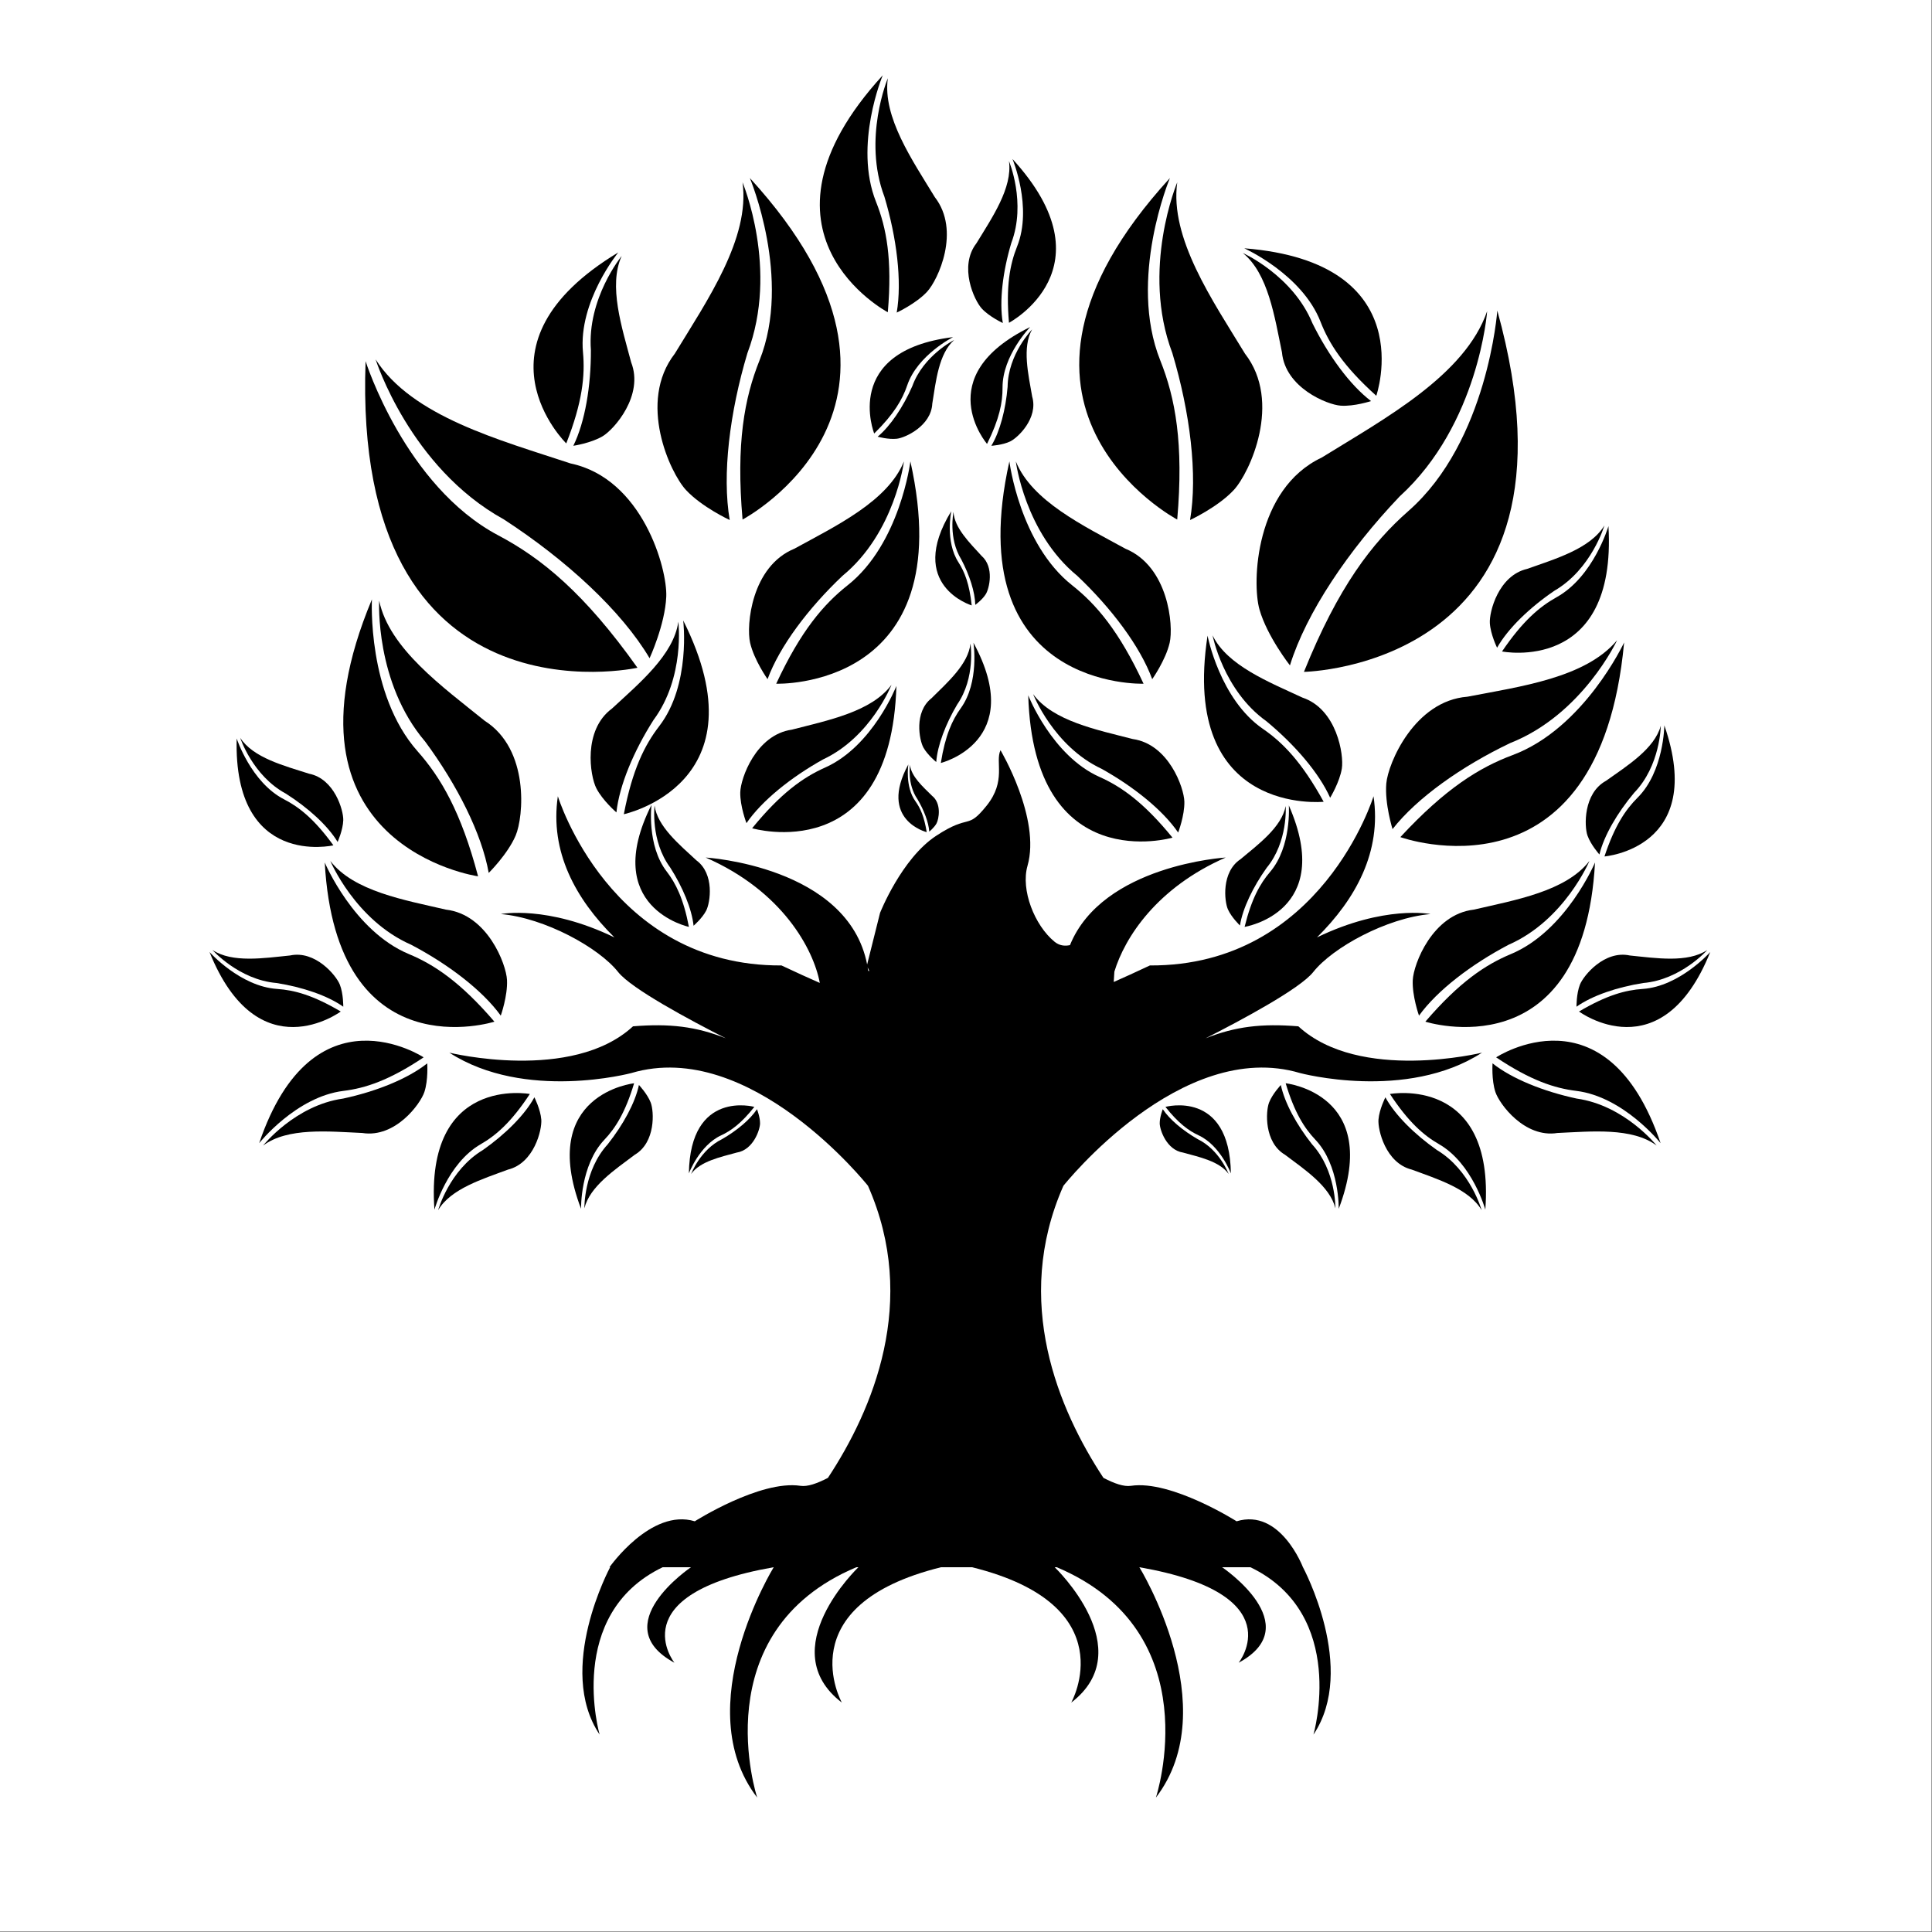 <?xml version="1.0" encoding="UTF-8" standalone="no"?><!DOCTYPE svg PUBLIC "-//W3C//DTD SVG 1.1//EN" "http://www.w3.org/Graphics/SVG/1.1/DTD/svg11.dtd"><svg width="100%" height="100%" viewBox="0 0 2084 2084" version="1.1" xmlns="http://www.w3.org/2000/svg" xmlns:xlink="http://www.w3.org/1999/xlink" xml:space="preserve" xmlns:serif="http://www.serif.com/" style="fill-rule:evenodd;clip-rule:evenodd;stroke-linejoin:round;stroke-miterlimit:2;"><rect x="0" y="0" width="2084" height="2084" fill="#808080" stroke="none"/><rect id="tree-rev-1-bw" serif:id="tree rev 1 bw" x="0" y="0" width="2083.33" height="2083.33" style="fill:none;"/><rect x="0" y="0" width="2083.33" height="2083.33" style="fill:#fff;"/><g><g><g><path d="M745.514,1266.31c0,-0 9.757,-26.094 33.476,-37.62c15.818,-9.142 30.063,-20.955 37.545,-32.219c-0,-0 3.363,8.395 3.31,15.282c-0.053,6.887 -7.341,28.711 -25.171,31.501c-17.692,4.857 -39.516,9.492 -49.16,23.056Z"/><path d="M813.682,1193.97c0,-0 -69.233,-19.145 -70.604,71.767c0,-0 11.277,-30.148 34.813,-41.073c10.786,-5.007 21.792,-12.99 35.791,-30.694Z"/></g><g><path d="M630.362,1303.35c0,-0 -0.792,-40.669 25.206,-69.072c16.553,-20.919 29.536,-44.616 33.632,-63.93c0,0 9.082,9.586 12.714,18.964c3.633,9.377 5.478,42.921 -17.223,56.299c-21.403,16.109 -48.534,34.14 -54.329,57.739Z"/><path d="M683.986,1168.5c-0,0 -104.276,11.253 -57.236,135.395c0,-0 -0.908,-46.989 25.163,-74.478c11.948,-12.598 22.593,-29.354 32.073,-60.917Z"/></g><g><path d="M472.598,1305.41c0,0 11.944,-43.132 48.282,-64.915c24.028,-16.856 45.164,-37.765 55.552,-56.843c0,-0 6.564,12.961 7.448,23.991c0.884,11.029 -7.71,46.98 -35.852,53.954c-27.629,10.261 -61.904,20.749 -75.43,43.813Z"/><path d="M571.516,1180.06c-0,-0 -113.492,-20.899 -102.895,124.786c-0,-0 13.805,-49.834 49.935,-70.629c16.557,-9.53 33.047,-23.854 52.96,-54.157Z"/></g><g><path d="M283.812,1235.68c0,0 34.41,-43.389 86.321,-50.686c35.509,-7.621 69.675,-21.254 90.713,-37.984c0,-0 1.229,17.935 -3.082,30.929c-4.312,12.994 -31.441,49.816 -66.872,44.192c-36.432,-1.632 -80.546,-6.209 -107.08,13.549Z"/><path d="M456.977,1140.54c0,0 -119.244,-78.544 -177.424,92.573c-0,-0 39.763,-50.127 90.96,-56.4c23.462,-2.875 49.16,-11.245 86.464,-36.173Z"/></g><g><path d="M356.306,928.671c-0,-0 26.904,64.024 87.135,90.369c40.312,21.196 76.973,49.2 96.731,76.511c-0,-0 7.542,-21.246 6.723,-38.396c-0.819,-17.15 -21.149,-70.783 -65.84,-75.957c-44.552,-10.333 -99.376,-19.703 -124.749,-52.527Z"/><path d="M533.315,1102.05c0,0 -170.543,54.59 -183.02,-171.724c0,-0 31.095,73.969 90.81,98.836c27.366,11.396 55.575,30.183 92.21,72.888Z"/></g><g><path d="M229.179,1024.74c0,0 28.547,32.175 69.119,35.609c27.866,4.388 54.948,13.496 71.981,25.569c0,-0 0.185,-13.962 -3.716,-23.855c-3.902,-9.893 -26.52,-37.286 -53.757,-31.406c-28.185,2.828 -62.201,8.269 -83.627,-5.917Z"/><path d="M367.556,1091.1c-0,0 -89.112,66.028 -141.57,-64.187c-0,0 32.987,37.171 72.962,39.841c18.319,1.224 38.608,6.613 68.608,24.346Z"/></g><g><path d="M259.099,795.883c-0,-0 13.379,40.879 49.232,60.18c23.816,15.117 45.034,34.253 55.854,52.109c-0,0 5.727,-12.735 6.086,-23.363c0.359,-10.628 -9.485,-44.762 -36.812,-50.209c-26.981,-8.626 -60.352,-17.175 -74.36,-38.717Z"/><path d="M359.624,911.84c0,0 -108.031,25.098 -104.319,-115.237c0,-0 15.465,47.23 51.073,65.592c16.318,8.415 32.785,21.435 53.246,49.645Z"/></g><g><path d="M409.003,647.955c0,0 -4.725,88.402 49.727,152.105c34.463,46.723 60.952,99.227 68.437,141.541c-0,-0 20.461,-20.181 29.055,-40.31c8.594,-20.129 15.084,-92.957 -33.308,-123.733c-45.364,-36.619 -103.049,-77.843 -113.911,-129.603Z"/><path d="M515.687,945.249c-0,-0 -225.988,-32.175 -114.5,-298.733c-0,0 -5.446,102.141 49.234,163.861c25.059,28.284 46.978,65.517 65.266,134.872Z"/></g><g><path d="M731.712,670.629c0,-0 7.36,60.039 -26.775,106.011c-21.305,33.463 -36.903,70.493 -40.024,99.686c-0,0 -14.893,-12.798 -21.693,-26.117c-6.8,-13.319 -14.634,-62.658 16.911,-85.903c29.209,-27.085 66.601,-57.886 71.581,-93.677Z"/><path d="M672.909,878.275c-0,0 152.539,-32.512 64.064,-208.993c0,0 8.494,69.37 -25.89,114.002c-15.757,20.453 -28.955,46.859 -38.174,94.991Z"/></g><g><path d="M706.071,869.008c0,-0 -4.635,37.817 16.865,66.774c13.42,21.077 23.245,44.401 25.211,62.79c-0,-0 9.38,-8.061 13.664,-16.451c4.283,-8.389 9.218,-39.467 -10.653,-54.108c-18.398,-17.06 -41.949,-36.461 -45.087,-59.005Z"/><path d="M743.11,999.8c0,-0 -96.081,-20.479 -40.352,-131.64c-0,-0 -5.351,43.694 16.307,71.807c9.925,12.883 18.238,29.515 24.045,59.833Z"/></g><g><path d="M961.657,738.608c0,-0 -22.033,56.332 -73.904,80.582c-34.639,19.332 -65.951,44.514 -82.56,68.724c-0,-0 -7.029,-18.335 -6.69,-33.286c0.34,-14.95 16.875,-62.092 55.675,-67.569c38.568,-9.967 86.1,-19.318 107.479,-48.451Z"/><path d="M811.304,893.426c0,0 149.683,43.822 155.623,-153.505c-0,-0 -25.466,65.083 -76.92,88.034c-23.579,10.518 -47.733,27.49 -78.703,65.471Z"/></g><g><path d="M975.05,497.731c-0,0 -9.556,76.918 -66.305,123.427c-36.904,34.956 -67.828,76.123 -80.801,111.437c-0,-0 -14.524,-20.547 -18.828,-39.22c-4.303,-18.673 1.329,-82.44 47.781,-101.506c44.742,-24.566 100.813,-51.203 118.153,-94.138Z"/><path d="M837.275,737.509c0,-0 199.728,7.106 144.733,-239.813c0,-0 -11.051,88.87 -67.692,133.634c-25.957,20.514 -50.587,49.225 -77.041,106.179Z"/></g><g><path d="M1046.83,694.245c0,0 5.721,36.742 -14.334,65.67c-12.421,20.986 -21.266,44.05 -22.6,62.049c-0,0 -9.406,-7.566 -13.85,-15.613c-4.445,-8.048 -10.244,-38.207 8.675,-53.119c17.405,-17.225 39.764,-36.897 42.109,-58.987Z"/><path d="M1014.85,823.002c-0,-0 93.074,-23.023 35.188,-129.69c-0,0 6.604,42.453 -13.63,70.563c-9.273,12.881 -16.855,29.37 -21.558,59.127Z"/></g><g><path d="M981.591,825.114c0,0 -3.221,20.69 8.072,36.98c6.994,11.817 11.975,24.804 12.726,34.94c0,0 5.297,-4.26 7.799,-8.792c2.503,-4.532 5.769,-21.514 -4.884,-29.912c-9.802,-9.699 -22.392,-20.777 -23.713,-33.216Z"/><path d="M999.601,897.619c-0,-0 -52.411,-12.965 -19.815,-73.03c0,0 -3.719,23.906 7.675,39.734c5.222,7.254 9.491,16.539 12.14,33.296Z"/></g><g><path d="M1029.18,366.785c0,0 -33.228,16.692 -45.12,49.822c-9.863,22.303 -23.496,42.902 -37.37,54.446c0,-0 11.623,3.259 20.755,2.201c9.132,-1.059 37.047,-13.862 38.192,-37.924c3.907,-24.174 6.927,-53.801 23.543,-68.545Z"/><path d="M942.97,467.625c0,0 -35.339,-89.129 85.109,-103.99c-0,-0 -38.39,19.29 -49.511,52.091c-5.097,15.032 -14.111,30.782 -35.598,51.899Z"/></g><g><path d="M800.935,196.645c0,0 39.522,93.988 5.287,184.229c-19.175,64.058 -27.458,131.279 -19.106,180.058c0,0 -30.033,-13.912 -47.181,-32.388c-17.148,-18.475 -52.524,-94.893 -12.044,-147.086c34.925,-57.346 81.412,-124.479 73.044,-184.813Z"/><path d="M800.98,560.42c-0,-0 232.445,-122.818 7.868,-368.376c0,-0 45.65,108.599 10.395,196.78c-16.157,40.411 -25.427,89.3 -18.263,171.596Z"/></g><g><path d="M670.582,276.128c-0,-0 -37.402,45.745 -33.197,101.521c0.137,38.751 -6.3,77.472 -18.954,103.21c0,0 18.977,-2.8 31.542,-10.251c12.565,-7.452 44.777,-44.113 30.851,-79.769c-9.991,-37.608 -24.802,-82.554 -10.242,-114.711Z"/><path d="M610.811,478.297c-0,0 -109.016,-106.435 56.128,-206.026c0,-0 -43.207,52.859 -38.096,107.658c2.343,25.113 -0.535,53.807 -18.032,98.368Z"/></g><g><path d="M1340.61,272.91c-0,0 53.925,24.156 75.14,75.912c17.229,34.71 40.322,66.45 63.162,83.798c-0,-0 -18.222,5.994 -32.794,4.957c-14.571,-1.037 -59.789,-19.394 -63.303,-57.511c-7.906,-38.101 -14.788,-84.922 -42.205,-107.156Z"/><path d="M1484.58,426.917c-0,-0 49.818,-143.983 -142.44,-159.086c0,-0 62.303,27.917 82.27,79.204c9.15,23.504 24.571,47.872 60.17,79.882Z"/></g><g><path d="M1730.64,566.804c0,0 -13.776,47.115 -53.97,70.432c-26.616,18.109 -50.124,40.707 -61.817,61.467c0,-0 -6.995,-14.318 -7.791,-26.428c-0.796,-12.11 9.194,-51.402 40.167,-58.608c30.462,-10.818 68.216,-21.782 83.411,-46.863Z"/><path d="M1620.19,702.721c0,0 124.137,24.704 114.806,-135.233c0,0 -15.924,54.435 -55.874,76.672c-18.307,10.191 -36.617,25.641 -58.932,58.561Z"/></g></g><g><path d="M405.161,387.66c0,0 36.852,116.624 138.231,172.545c67.277,43.677 127.051,98.704 157.295,149.789c0,0 16.655,-36.043 17.986,-66.251c1.331,-30.209 -25.668,-127.548 -103.209,-143.833c-76.465,-25.31 -171.101,-50.589 -210.303,-112.25Z"/><path d="M687.613,720.291c0,0 -307.898,68.217 -293.26,-330.693c0,0 42.596,134.741 143.308,187.987c46.154,24.401 92.595,61.901 149.952,142.706Z"/></g></g><g><g><g><path d="M1325.29,1266.31c-0,-0 -9.757,-26.094 -33.476,-37.62c-15.818,-9.142 -30.064,-20.955 -37.545,-32.219c0,-0 -3.364,8.395 -3.31,15.282c0.053,6.887 7.341,28.711 25.171,31.501c17.692,4.857 39.516,9.492 49.16,23.056Z"/><path d="M1257.13,1193.97c-0,-0 69.233,-19.145 70.603,71.767c0,-0 -11.276,-30.148 -34.813,-41.073c-10.786,-5.007 -21.791,-12.99 -35.79,-30.694Z"/></g><g><path d="M1440.45,1303.35c-0,-0 0.791,-40.669 -25.206,-69.072c-16.553,-20.919 -29.536,-44.616 -33.633,-63.93c0,0 -9.081,9.586 -12.713,18.964c-3.633,9.377 -5.478,42.921 17.223,56.299c21.403,16.109 48.534,34.14 54.329,57.739Z"/><path d="M1386.82,1168.5c0,0 104.276,11.253 57.235,135.395c0,-0 0.909,-46.989 -25.162,-74.478c-11.948,-12.598 -22.594,-29.354 -32.073,-60.917Z"/></g><g><path d="M1598.21,1305.41c0,0 -11.943,-43.132 -48.281,-64.915c-24.028,-16.856 -45.164,-37.765 -55.552,-56.843c-0,-0 -6.564,12.961 -7.448,23.991c-0.884,11.029 7.71,46.98 35.852,53.954c27.629,10.261 61.904,20.749 75.429,43.813Z"/><path d="M1499.29,1180.06c0,-0 113.492,-20.899 102.895,124.786c0,-0 -13.806,-49.834 -49.935,-70.629c-16.557,-9.53 -33.047,-23.854 -52.96,-54.157Z"/></g><g><path d="M1787,1235.68c-0,0 -34.41,-43.389 -86.321,-50.686c-35.509,-7.621 -69.676,-21.254 -90.713,-37.984c-0,-0 -1.23,17.935 3.082,30.929c4.312,12.994 31.441,49.816 66.872,44.192c36.432,-1.632 80.546,-6.209 107.08,13.549Z"/><path d="M1613.83,1140.54c-0,0 119.244,-78.544 177.424,92.573c0,-0 -39.763,-50.127 -90.96,-56.4c-23.463,-2.875 -49.16,-11.245 -86.464,-36.173Z"/></g><g><path d="M1714.5,928.671c0,-0 -26.904,64.024 -87.135,90.369c-40.312,21.196 -76.973,49.2 -96.731,76.511c0,-0 -7.542,-21.246 -6.723,-38.396c0.819,-17.15 21.149,-70.783 65.84,-75.957c44.551,-10.333 99.376,-19.703 124.749,-52.527Z"/><path d="M1537.49,1102.05c0,0 170.544,54.59 183.021,-171.724c-0,-0 -31.095,73.969 -90.81,98.836c-27.366,11.396 -55.576,30.183 -92.211,72.888Z"/></g><g><path d="M1841.63,1024.74c-0,0 -28.547,32.175 -69.119,35.609c-27.866,4.388 -54.948,13.496 -71.981,25.569c-0,-0 -0.185,-13.962 3.716,-23.855c3.901,-9.893 26.52,-37.286 53.757,-31.406c28.185,2.828 62.201,8.269 83.627,-5.917Z"/><path d="M1703.25,1091.1c0,0 89.112,66.028 141.57,-64.187c0,0 -32.987,37.171 -72.962,39.841c-18.319,1.224 -38.608,6.613 -68.608,24.346Z"/></g><g><path d="M1791.45,782.896c-0,0 -0.391,43.012 -28.728,72.251c-18.129,21.612 -32.567,46.268 -37.48,66.56c-0,0 -9.31,-10.406 -12.867,-20.428c-3.557,-10.022 -4.495,-45.535 19.905,-58.991c23.109,-16.381 52.332,-34.622 59.17,-59.392Z"/><path d="M1730.7,923.824c-0,0 110.562,-8.747 64.586,-141.388c-0,-0 -0.458,49.695 -28.846,77.966c-13.01,12.955 -24.768,30.346 -35.74,63.422Z"/></g><g><path d="M1744.32,690.6c0,0 -37.345,80.266 -115.335,110.935c-52.368,25.065 -100.412,58.978 -126.892,92.82c0,0 -8.587,-27.426 -6.721,-49.233c1.866,-21.807 30.338,-89.152 87.515,-93.597c57.248,-11.025 127.536,-20.329 161.433,-60.925Z"/><path d="M1510.52,902.967c0,0 214.626,77.725 241.382,-209.967c-0,0 -43.16,92.734 -120.421,121.545c-35.407,13.203 -72.244,35.781 -120.961,88.422Z"/></g><g><path d="M1307.97,685.348c-0,0 11.464,59.392 58.084,92.637c30.563,25.288 56.795,55.725 68.744,82.543c0,0 10.235,-16.758 12.609,-31.523c2.374,-14.764 -5.347,-64.122 -42.514,-76.537c-36.123,-16.788 -81.175,-34.596 -96.923,-67.12Z"/><path d="M1427.79,864.843c0,-0 -155.145,15.98 -125.239,-179.158c-0,-0 13.254,68.619 59.699,100.512c21.284,14.615 41.964,35.682 65.54,78.646Z"/></g><g><path d="M1386.84,869.479c-0,-0 2.705,38.485 -20.556,66.641c-14.675,20.61 -25.834,43.682 -28.786,62.174c-0,0 -9.063,-8.644 -12.955,-17.352c-3.892,-8.708 -7.252,-40.394 13.609,-54.159c19.499,-16.287 44.333,-34.671 48.688,-57.304Z"/><path d="M1342.53,999.8c-0,-0 98.235,-15.672 47.708,-131.005c0,-0 3.12,44.466 -20.255,71.759c-10.713,12.508 -19.991,28.892 -27.453,59.246Z"/></g><g><path d="M1114.39,748.727c0,0 22.033,56.332 73.904,80.582c34.64,19.333 65.951,44.514 82.561,68.724c-0,0 7.029,-18.335 6.689,-33.285c-0.34,-14.951 -16.875,-62.093 -55.675,-67.57c-38.567,-9.966 -86.1,-19.318 -107.479,-48.451Z"/><path d="M1264.75,903.546c0,-0 -149.683,43.821 -155.622,-153.506c-0,-0 25.465,65.083 76.919,88.034c23.58,10.518 47.734,27.491 78.703,65.472Z"/></g><g><path d="M1095.76,497.731c0,0 9.555,76.918 66.304,123.427c36.905,34.956 67.829,76.123 80.802,111.437c0,-0 14.524,-20.547 18.827,-39.22c4.304,-18.673 -1.328,-82.44 -47.78,-101.506c-44.742,-24.566 -100.813,-51.203 -118.153,-94.138Z"/><path d="M1233.53,737.509c0,-0 -199.727,7.106 -144.732,-239.813c-0,-0 11.051,88.87 67.692,133.634c25.957,20.514 50.587,49.225 77.04,106.179Z"/></g><g><path d="M1028.52,552.275c-0,-0 -5.876,28.17 8.479,51.321c8.769,16.711 14.692,34.886 15.011,48.85c0,-0 7.569,-5.475 11.322,-11.519c3.754,-6.044 9.429,-29.123 -4.602,-41.397c-12.77,-14.001 -29.272,-30.09 -30.21,-47.255Z"/><path d="M1048.15,653.052c-0,0 -71.022,-21.477 -22.063,-101.625c0,0 -6.784,32.549 7.742,55.074c6.657,10.323 11.864,23.366 14.321,46.551Z"/></g><g><path d="M1113.28,355.382c0,0 -25.962,26.62 -26.393,61.818c-2.046,24.3 -8.21,48.22 -17.558,63.659c-0,0 12.05,-0.711 20.337,-4.692c8.286,-3.98 30.496,-25.191 23.727,-48.31c-4.196,-24.125 -11.009,-53.116 -0.113,-72.475Z"/><path d="M1064.7,478.834c0,0 -62.488,-72.719 46.517,-126.07c0,-0 -29.993,30.761 -29.803,65.395c0.088,15.872 -3.294,33.702 -16.714,60.675Z"/></g><g><path d="M1269.87,196.645c-0,0 -39.522,93.988 -5.287,184.229c19.175,64.058 27.458,131.279 19.106,180.058c-0,0 30.033,-13.912 47.181,-32.388c17.148,-18.475 52.524,-94.893 12.044,-147.086c-34.925,-57.346 -81.412,-124.479 -73.044,-184.813Z"/><path d="M1269.83,560.42c0,-0 -232.445,-122.818 -7.868,-368.376c-0,-0 -45.65,108.599 -10.395,196.78c16.157,40.411 25.427,89.3 18.263,171.596Z"/></g><g><path d="M1088.34,173.712c-0,-0 18.955,45.078 2.535,88.36c-9.197,30.723 -13.169,62.964 -9.163,86.36c-0,-0 -14.405,-6.673 -22.629,-15.534c-8.225,-8.861 -25.192,-45.513 -5.777,-70.546c16.751,-27.505 39.047,-59.703 35.034,-88.64Z"/><path d="M1088.36,348.186c-0,-0 111.486,-58.906 3.774,-176.681c-0,-0 21.895,52.086 4.985,94.38c-7.749,19.382 -12.195,42.83 -8.759,82.301Z"/></g><g><path d="M957.678,84.408c0,-0 -27.423,65.215 -3.668,127.831c13.305,44.448 19.052,91.091 13.257,124.938c-0,0 20.839,-9.654 32.738,-22.473c11.898,-12.82 36.445,-65.844 8.357,-102.059c-24.233,-39.792 -56.49,-86.374 -50.684,-128.237Z"/><path d="M957.647,336.821c0,0 -161.287,-85.219 -5.459,-255.606c-0,-0 -31.676,75.354 -7.213,136.541c11.211,28.04 17.643,61.963 12.672,119.065Z"/></g></g><g><path d="M1604.15,335.66c0,-0 -8.803,121.99 -94.451,199.896c-55.314,58.087 -100.699,125.476 -118.272,182.181c-0,0 -24.559,-31.198 -32.859,-60.274c-8.3,-29.077 -4.609,-130.024 67.042,-163.846c68.511,-42.352 154.706,-88.887 178.54,-157.957Z"/><path d="M1406.53,724.722c-0,-0 315.324,-5.042 208.581,-389.684c0,0 -10.189,140.947 -95.809,216.095c-39.237,34.438 -75.716,81.686 -112.772,173.589Z"/></g></g><path d="M579.191,1690.55c0,0 -33.803,103.123 -94.462,103.123c-60.658,-0 -215.778,23.037 -235.744,59.898" style="fill:none;"/><path d="M935.358,1040.36l13.925,-55.642c-0,-0 23.099,-58.528 60.451,-83.102c37.352,-24.573 32.83,-5.608 54.455,-32.489c21.624,-26.88 9.046,-47.169 15.031,-59.907c-0,-0 43.744,73.647 29.118,124.747c-7.426,25.948 7.553,64.174 29.178,81.867c5.106,4.177 10.804,4.902 16.632,3.663c35.157,-86.583 168.009,-94.509 168.009,-94.509c-74.35,32.513 -108.859,86.216 -120.109,123.105c-0.213,3.848 -0.452,7.607 -0.698,11.153c10.885,-4.786 23.794,-10.674 39.011,-17.831c185.029,0.93 241.229,-182.51 241.229,-182.51c8.823,59.8 -19.075,110.708 -60.997,152.248c72.577,-35.126 122.453,-25.184 122.453,-25.184c-47.265,4.17 -105.65,36.143 -126.502,62.556c-14.186,17.968 -77.267,51.737 -116.153,71.493c32.173,-12.788 60.552,-16.161 100.119,-12.953c66.031,60.818 198.094,28.426 198.094,28.426c-81.671,52.753 -196.357,21.966 -196.357,21.966c-128.008,-38.056 -254.143,120.329 -255.275,121.756l0.03,0.027c-54.946,124.52 -5.095,241.521 43.26,314.907c11.92,6.169 22.072,9.714 29.661,8.575c43.442,-6.516 113.963,38.264 113.963,38.264c47.224,-14.419 71.559,49.561 71.559,49.561l-363.778,0l-0,-350.786l-0,350.786l-384.233,0c-0,0 44.789,-63.98 92.013,-49.561c0,-0 70.522,-44.78 113.963,-38.264c7.589,1.139 17.741,-2.406 29.661,-8.575c48.355,-73.386 98.207,-190.387 43.26,-314.907l0.031,-0.027c-1.133,-1.427 -127.267,-159.812 -255.276,-121.756c-0,0 -114.686,30.787 -196.357,-21.966c0,-0 132.063,32.392 198.095,-28.426c39.566,-3.208 67.945,0.165 100.118,12.953c-38.885,-19.756 -101.967,-53.525 -116.152,-71.493c-20.852,-26.413 -79.238,-58.386 -126.503,-62.556c0,-0 49.877,-9.942 122.454,25.184c-41.923,-41.54 -69.821,-92.448 -60.998,-152.248c0,-0 56.2,183.44 241.229,182.51c16.314,7.673 29.974,13.887 41.331,18.849c-6.756,-36.238 -40.1,-98.969 -123.126,-135.276c-0,0 153.545,9.16 174.181,115.372Zm0.581,3.229c0.196,1.17 0.374,2.352 0.536,3.545c0,0 0.458,0.139 1.314,0.363l-1.85,-3.908Z"/><path d="M658.122,1690.55c-0,0 -59,109.487 -11.324,180.494c0,0 -37.532,-129.707 67.964,-180.494l-56.64,0Z"/><path d="M834.573,1690.55c-0,0 -92.822,150.714 -17.816,248.458c0,0 -59.047,-178.547 106.925,-248.458l-89.109,0Z"/><path d="M745.306,1690.55c0,0 -92.821,62.476 -17.815,102.995c0,-0 -59.048,-74.014 106.924,-102.995l-89.109,0Z"/><path d="M925.908,1690.55c-0,0 -92.822,88.566 -17.816,146.005c0,0 -59.047,-104.922 106.925,-146.005l-89.109,0Z"/><path d="M1405.48,1690.55c-0,0 59,109.487 11.323,180.494c0,0 37.533,-129.707 -67.964,-180.494l56.641,0Z"/><path d="M1229.03,1690.55c-0,0 92.822,150.714 17.815,248.458c0,0 59.048,-178.547 -106.924,-248.458l89.109,0Z"/><path d="M1318.29,1690.55c0,0 92.822,62.476 17.815,102.995c0,-0 59.048,-74.014 -106.924,-102.995l89.109,0Z"/><path d="M1137.69,1690.55c-0,0 92.822,88.566 17.815,146.005c0,0 59.048,-104.922 -106.924,-146.005l89.109,0Z"/></svg>